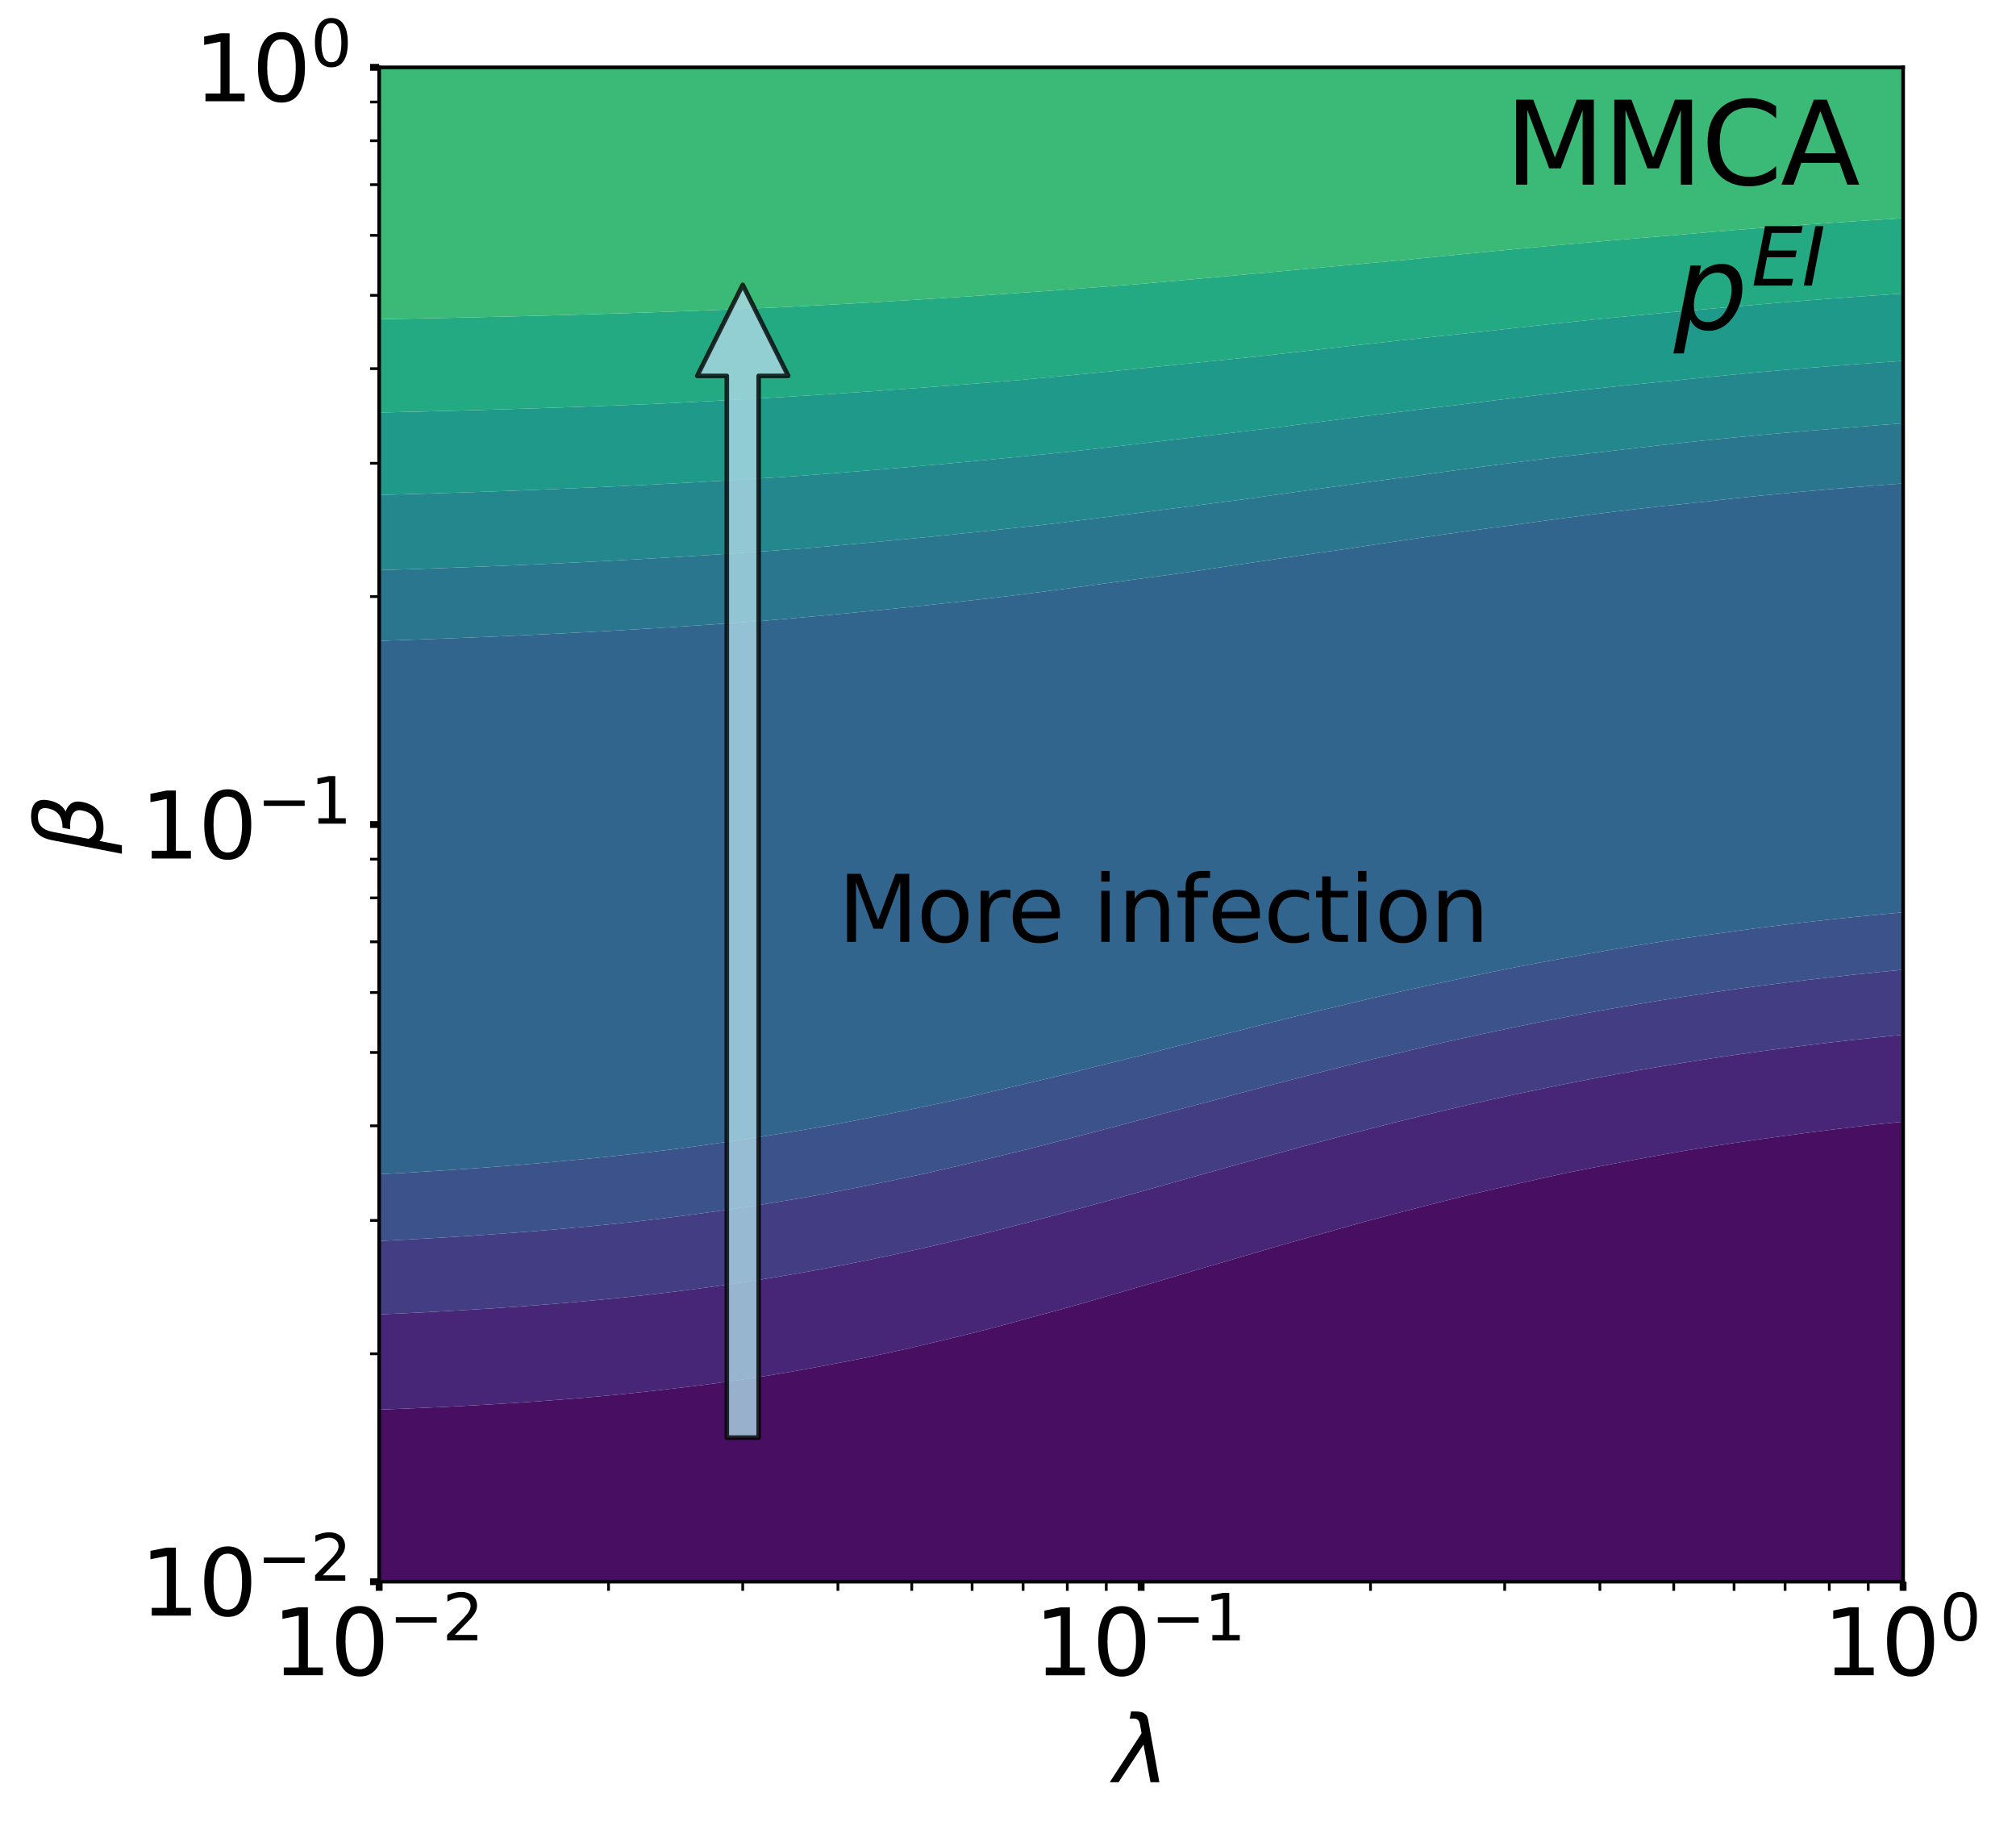 <?xml version="1.0" encoding="utf-8" standalone="no"?>
<!DOCTYPE svg PUBLIC "-//W3C//DTD SVG 1.1//EN"
  "http://www.w3.org/Graphics/SVG/1.1/DTD/svg11.dtd">
<svg xmlns:xlink="http://www.w3.org/1999/xlink" width="442.9pt" height="402.851pt" viewBox="0 0 442.9 402.851" xmlns="http://www.w3.org/2000/svg" version="1.1">
 <defs>
  <style type="text/css">*{stroke-linejoin: round; stroke-linecap: butt}</style>
 </defs>
 <g id="figure_1">
  <g id="patch_1">
   <path d="M 0 402.851 
L 442.9 402.851 
L 442.9 0 
L 0 0 
z
" style="fill: #ffffff"/>
  </g>
  <g id="axes_1">
   <g id="patch_2">
    <path d="M 83.3 347.438 
L 418.1 347.438 
L 418.1 14.798 
L 83.3 14.798 
z
" style="fill: #ffffff"/>
   </g>
   <g id="QuadContourSet_1">
    <path d="M 88.614 347.438 
L 93.929 347.438 
L 99.243 347.438 
L 104.557 347.438 
L 109.871 347.438 
L 115.186 347.438 
L 120.5 347.438 
L 125.814 347.438 
L 131.129 347.438 
L 136.443 347.438 
L 141.757 347.438 
L 147.071 347.438 
L 152.386 347.438 
L 157.7 347.438 
L 163.014 347.438 
L 168.329 347.438 
L 173.643 347.438 
L 178.957 347.438 
L 184.271 347.438 
L 189.586 347.438 
L 194.9 347.438 
L 200.214 347.438 
L 205.529 347.438 
L 210.843 347.438 
L 216.157 347.438 
L 221.471 347.438 
L 226.786 347.438 
L 232.1 347.438 
L 237.414 347.438 
L 242.729 347.438 
L 248.043 347.438 
L 253.357 347.438 
L 258.671 347.438 
L 263.986 347.438 
L 269.3 347.438 
L 274.614 347.438 
L 279.929 347.438 
L 285.243 347.438 
L 290.557 347.438 
L 295.871 347.438 
L 301.186 347.438 
L 306.5 347.438 
L 311.814 347.438 
L 317.129 347.438 
L 322.443 347.438 
L 327.757 347.438 
L 333.071 347.438 
L 338.386 347.438 
L 343.7 347.438 
L 349.014 347.438 
L 354.329 347.438 
L 359.643 347.438 
L 364.957 347.438 
L 370.271 347.438 
L 375.586 347.438 
L 380.9 347.438 
L 386.214 347.438 
L 391.529 347.438 
L 396.843 347.438 
L 402.157 347.438 
L 407.471 347.438 
L 412.786 347.438 
L 418.1 347.438 
L 418.1 342.158 
L 418.1 336.878 
L 418.1 331.598 
L 418.1 326.318 
L 418.1 321.038 
L 418.1 315.758 
L 418.1 310.478 
L 418.1 305.198 
L 418.1 299.918 
L 418.1 294.638 
L 418.1 289.358 
L 418.1 284.078 
L 418.1 278.798 
L 418.1 273.518 
L 418.1 268.238 
L 418.1 262.958 
L 418.1 257.678 
L 418.1 252.398 
L 418.1 247.118 
L 418.1 246.392 
L 412.786 246.929 
L 411.064 247.118 
L 407.471 247.53 
L 402.157 248.18 
L 396.843 248.859 
L 391.529 249.568 
L 386.214 250.308 
L 380.9 251.079 
L 375.586 251.882 
L 372.364 252.398 
L 370.271 252.745 
L 364.957 253.685 
L 359.643 254.654 
L 354.329 255.651 
L 349.014 256.676 
L 343.971 257.678 
L 343.7 257.734 
L 338.386 258.906 
L 333.071 260.099 
L 327.757 261.311 
L 322.443 262.544 
L 320.755 262.958 
L 317.129 263.866 
L 311.814 265.232 
L 306.5 266.606 
L 301.186 267.987 
L 300.274 268.238 
L 295.871 269.467 
L 290.557 270.959 
L 285.243 272.445 
L 281.454 273.518 
L 279.929 273.956 
L 274.614 275.532 
L 269.3 277.085 
L 263.986 278.614 
L 263.369 278.798 
L 258.671 280.215 
L 253.357 281.788 
L 248.043 283.321 
L 245.431 284.078 
L 242.729 284.867 
L 237.414 286.411 
L 232.1 287.898 
L 226.786 289.329 
L 226.678 289.358 
L 221.471 290.794 
L 216.157 292.19 
L 210.843 293.515 
L 206.126 294.638 
L 205.529 294.782 
L 200.214 296.05 
L 194.9 297.238 
L 189.586 298.351 
L 184.271 299.391 
L 181.453 299.918 
L 178.957 300.39 
L 173.643 301.349 
L 168.329 302.233 
L 163.014 303.047 
L 157.7 303.795 
L 152.386 304.482 
L 147.071 305.11 
L 146.284 305.198 
L 141.757 305.717 
L 136.443 306.274 
L 131.129 306.78 
L 125.814 307.239 
L 120.5 307.655 
L 115.186 308.032 
L 109.871 308.373 
L 104.557 308.682 
L 99.243 308.962 
L 93.929 309.215 
L 88.614 309.445 
L 83.3 309.653 
L 83.3 310.478 
L 83.3 315.758 
L 83.3 321.038 
L 83.3 326.318 
L 83.3 331.598 
L 83.3 336.878 
L 83.3 342.158 
L 83.3 347.438 
z
" clip-path="url(#p7e2c615cbe)" style="fill: #470e61"/>
    <path d="M 88.614 309.445 
L 93.929 309.215 
L 99.243 308.962 
L 104.557 308.682 
L 109.871 308.373 
L 115.186 308.032 
L 120.5 307.655 
L 125.814 307.239 
L 131.129 306.78 
L 136.443 306.274 
L 141.757 305.717 
L 146.284 305.198 
L 147.071 305.11 
L 152.386 304.482 
L 157.7 303.795 
L 163.014 303.047 
L 168.329 302.233 
L 173.643 301.349 
L 178.957 300.39 
L 181.453 299.918 
L 184.271 299.391 
L 189.586 298.351 
L 194.9 297.238 
L 200.214 296.05 
L 205.529 294.782 
L 206.126 294.638 
L 210.843 293.515 
L 216.157 292.19 
L 221.471 290.794 
L 226.678 289.358 
L 226.786 289.329 
L 232.1 287.898 
L 237.414 286.411 
L 242.729 284.867 
L 245.431 284.078 
L 248.043 283.321 
L 253.357 281.788 
L 258.671 280.215 
L 263.369 278.798 
L 263.986 278.614 
L 269.3 277.085 
L 274.614 275.532 
L 279.929 273.956 
L 281.454 273.518 
L 285.243 272.445 
L 290.557 270.959 
L 295.871 269.467 
L 300.274 268.238 
L 301.186 267.987 
L 306.5 266.606 
L 311.814 265.232 
L 317.129 263.866 
L 320.755 262.958 
L 322.443 262.544 
L 327.757 261.311 
L 333.071 260.099 
L 338.386 258.906 
L 343.7 257.734 
L 343.971 257.678 
L 349.014 256.676 
L 354.329 255.651 
L 359.643 254.654 
L 364.957 253.685 
L 370.271 252.745 
L 372.364 252.398 
L 375.586 251.882 
L 380.9 251.079 
L 386.214 250.308 
L 391.529 249.568 
L 396.843 248.859 
L 402.157 248.18 
L 407.471 247.53 
L 411.064 247.118 
L 412.786 246.929 
L 418.1 246.392 
L 418.1 241.838 
L 418.1 236.558 
L 418.1 231.278 
L 418.1 227.287 
L 412.786 227.823 
L 407.471 228.39 
L 402.157 228.991 
L 396.843 229.627 
L 391.529 230.298 
L 386.214 231.007 
L 384.331 231.278 
L 380.9 231.76 
L 375.586 232.553 
L 370.271 233.384 
L 364.957 234.253 
L 359.643 235.163 
L 354.329 236.113 
L 352 236.558 
L 349.014 237.112 
L 343.7 238.153 
L 338.386 239.233 
L 333.071 240.352 
L 327.757 241.511 
L 326.349 241.838 
L 322.443 242.717 
L 317.129 243.96 
L 311.814 245.236 
L 306.5 246.546 
L 304.294 247.118 
L 301.186 247.896 
L 295.871 249.275 
L 290.557 250.678 
L 285.243 252.106 
L 284.207 252.398 
L 279.929 253.561 
L 274.614 255.029 
L 269.3 256.508 
L 265.165 257.678 
L 263.986 257.999 
L 258.671 259.495 
L 253.357 260.987 
L 248.043 262.473 
L 246.347 262.958 
L 242.729 263.951 
L 237.414 265.41 
L 232.1 266.846 
L 226.861 268.238 
L 226.786 268.258 
L 221.471 269.637 
L 216.157 270.978 
L 210.843 272.279 
L 205.62 273.518 
L 205.529 273.539 
L 200.214 274.749 
L 194.9 275.906 
L 189.586 277.011 
L 184.271 278.064 
L 180.407 278.798 
L 178.957 279.062 
L 173.643 280 
L 168.329 280.882 
L 163.014 281.707 
L 157.7 282.479 
L 152.386 283.199 
L 147.071 283.868 
L 145.32 284.078 
L 141.757 284.487 
L 136.443 285.056 
L 131.129 285.581 
L 125.814 286.063 
L 120.5 286.507 
L 115.186 286.913 
L 109.871 287.286 
L 104.557 287.627 
L 99.243 287.94 
L 93.929 288.226 
L 88.614 288.488 
L 83.3 288.727 
L 83.3 289.358 
L 83.3 294.638 
L 83.3 299.918 
L 83.3 305.198 
L 83.3 309.653 
z
" clip-path="url(#p7e2c615cbe)" style="fill: #482677"/>
    <path d="M 88.614 288.488 
L 93.929 288.226 
L 99.243 287.94 
L 104.557 287.627 
L 109.871 287.286 
L 115.186 286.913 
L 120.5 286.507 
L 125.814 286.063 
L 131.129 285.581 
L 136.443 285.056 
L 141.757 284.487 
L 145.32 284.078 
L 147.071 283.868 
L 152.386 283.199 
L 157.7 282.479 
L 163.014 281.707 
L 168.329 280.882 
L 173.643 280 
L 178.957 279.062 
L 180.407 278.798 
L 184.271 278.064 
L 189.586 277.011 
L 194.9 275.906 
L 200.214 274.749 
L 205.529 273.539 
L 205.62 273.518 
L 210.843 272.279 
L 216.157 270.978 
L 221.471 269.637 
L 226.786 268.258 
L 226.861 268.238 
L 232.1 266.846 
L 237.414 265.41 
L 242.729 263.951 
L 246.347 262.958 
L 248.043 262.473 
L 253.357 260.987 
L 258.671 259.495 
L 263.986 257.999 
L 265.165 257.678 
L 269.3 256.508 
L 274.614 255.029 
L 279.929 253.561 
L 284.207 252.398 
L 285.243 252.106 
L 290.557 250.678 
L 295.871 249.275 
L 301.186 247.896 
L 304.294 247.118 
L 306.5 246.546 
L 311.814 245.236 
L 317.129 243.96 
L 322.443 242.717 
L 326.349 241.838 
L 327.757 241.511 
L 333.071 240.352 
L 338.386 239.233 
L 343.7 238.153 
L 349.014 237.112 
L 352 236.558 
L 354.329 236.113 
L 359.643 235.163 
L 364.957 234.253 
L 370.271 233.384 
L 375.586 232.553 
L 380.9 231.76 
L 384.331 231.278 
L 386.214 231.007 
L 391.529 230.298 
L 396.843 229.627 
L 402.157 228.991 
L 407.471 228.39 
L 412.786 227.823 
L 418.1 227.287 
L 418.1 225.998 
L 418.1 220.718 
L 418.1 215.438 
L 418.1 213.011 
L 412.786 213.528 
L 407.471 214.078 
L 402.157 214.663 
L 396.843 215.284 
L 395.635 215.438 
L 391.529 215.93 
L 386.214 216.609 
L 380.9 217.326 
L 375.586 218.083 
L 370.271 218.881 
L 364.957 219.722 
L 359.643 220.608 
L 359.03 220.718 
L 354.329 221.516 
L 349.014 222.463 
L 343.7 223.454 
L 338.386 224.49 
L 333.071 225.573 
L 331.111 225.998 
L 327.757 226.682 
L 322.443 227.821 
L 317.129 229.003 
L 311.814 230.229 
L 307.45 231.278 
L 306.5 231.493 
L 301.186 232.763 
L 295.871 234.071 
L 290.557 235.415 
L 286.181 236.558 
L 285.243 236.788 
L 279.929 238.155 
L 274.614 239.548 
L 269.3 240.967 
L 266.131 241.838 
L 263.986 242.391 
L 258.671 243.8 
L 253.357 245.221 
L 248.043 246.651 
L 246.351 247.118 
L 242.729 248.053 
L 237.414 249.435 
L 232.1 250.811 
L 226.786 252.178 
L 225.942 252.398 
L 221.471 253.488 
L 216.157 254.769 
L 210.843 256.024 
L 205.529 257.253 
L 203.682 257.678 
L 200.214 258.421 
L 194.9 259.536 
L 189.586 260.612 
L 184.271 261.648 
L 178.957 262.643 
L 177.233 262.958 
L 173.643 263.568 
L 168.329 264.435 
L 163.014 265.257 
L 157.7 266.033 
L 152.386 266.765 
L 147.071 267.453 
L 141.757 268.098 
L 140.552 268.238 
L 136.443 268.682 
L 131.129 269.22 
L 125.814 269.72 
L 120.5 270.185 
L 115.186 270.615 
L 109.871 271.014 
L 104.557 271.382 
L 99.243 271.722 
L 93.929 272.036 
L 88.614 272.326 
L 83.3 272.594 
L 83.3 273.518 
L 83.3 278.798 
L 83.3 284.078 
L 83.3 288.727 
z
" clip-path="url(#p7e2c615cbe)" style="fill: #433d84"/>
    <path d="M 88.614 272.326 
L 93.929 272.036 
L 99.243 271.722 
L 104.557 271.382 
L 109.871 271.014 
L 115.186 270.615 
L 120.5 270.185 
L 125.814 269.72 
L 131.129 269.22 
L 136.443 268.682 
L 140.552 268.238 
L 141.757 268.098 
L 147.071 267.453 
L 152.386 266.765 
L 157.7 266.033 
L 163.014 265.257 
L 168.329 264.435 
L 173.643 263.568 
L 177.233 262.958 
L 178.957 262.643 
L 184.271 261.648 
L 189.586 260.612 
L 194.9 259.536 
L 200.214 258.421 
L 203.682 257.678 
L 205.529 257.253 
L 210.843 256.024 
L 216.157 254.769 
L 221.471 253.488 
L 225.942 252.398 
L 226.786 252.178 
L 232.1 250.811 
L 237.414 249.435 
L 242.729 248.053 
L 246.351 247.118 
L 248.043 246.651 
L 253.357 245.221 
L 258.671 243.8 
L 263.986 242.391 
L 266.131 241.838 
L 269.3 240.967 
L 274.614 239.548 
L 279.929 238.155 
L 285.243 236.788 
L 286.181 236.558 
L 290.557 235.415 
L 295.871 234.071 
L 301.186 232.763 
L 306.5 231.493 
L 307.45 231.278 
L 311.814 230.229 
L 317.129 229.003 
L 322.443 227.821 
L 327.757 226.682 
L 331.111 225.998 
L 333.071 225.573 
L 338.386 224.49 
L 343.7 223.454 
L 349.014 222.463 
L 354.329 221.516 
L 359.03 220.718 
L 359.643 220.608 
L 364.957 219.722 
L 370.271 218.881 
L 375.586 218.083 
L 380.9 217.326 
L 386.214 216.609 
L 391.529 215.93 
L 395.635 215.438 
L 396.843 215.284 
L 402.157 214.663 
L 407.471 214.078 
L 412.786 213.528 
L 418.1 213.011 
L 418.1 210.158 
L 418.1 204.878 
L 418.1 200.402 
L 412.786 200.892 
L 407.471 201.415 
L 402.157 201.972 
L 396.843 202.564 
L 391.529 203.193 
L 386.214 203.862 
L 380.9 204.572 
L 378.773 204.878 
L 375.586 205.3 
L 370.271 206.052 
L 364.957 206.846 
L 359.643 207.683 
L 354.329 208.566 
L 349.014 209.495 
L 345.447 210.158 
L 343.7 210.457 
L 338.386 211.427 
L 333.071 212.442 
L 327.757 213.505 
L 322.443 214.615 
L 318.704 215.438 
L 317.129 215.757 
L 311.814 216.898 
L 306.5 218.082 
L 301.186 219.31 
L 295.871 220.584 
L 295.342 220.718 
L 290.557 221.834 
L 285.243 223.113 
L 279.929 224.428 
L 274.614 225.78 
L 273.792 225.998 
L 269.3 227.097 
L 263.986 228.426 
L 258.671 229.779 
L 253.357 231.155 
L 252.896 231.278 
L 248.043 232.473 
L 242.729 233.793 
L 237.414 235.121 
L 232.1 236.453 
L 231.69 236.558 
L 226.786 237.711 
L 221.471 238.955 
L 216.157 240.189 
L 210.843 241.409 
L 208.979 241.838 
L 205.529 242.565 
L 200.214 243.671 
L 194.9 244.751 
L 189.586 245.804 
L 184.271 246.826 
L 182.732 247.118 
L 178.957 247.771 
L 173.643 248.663 
L 168.329 249.519 
L 163.014 250.338 
L 157.7 251.12 
L 152.386 251.863 
L 148.39 252.398 
L 147.071 252.558 
L 141.757 253.183 
L 136.443 253.771 
L 131.129 254.325 
L 125.814 254.844 
L 120.5 255.331 
L 115.186 255.787 
L 109.871 256.212 
L 104.557 256.609 
L 99.243 256.979 
L 93.929 257.323 
L 88.614 257.644 
L 88.015 257.678 
L 83.3 257.924 
L 83.3 262.958 
L 83.3 268.238 
L 83.3 272.594 
z
" clip-path="url(#p7e2c615cbe)" style="fill: #3b528b"/>
    <path d="M 88.015 257.678 
L 88.614 257.644 
L 93.929 257.323 
L 99.243 256.979 
L 104.557 256.609 
L 109.871 256.212 
L 115.186 255.787 
L 120.5 255.331 
L 125.814 254.844 
L 131.129 254.325 
L 136.443 253.771 
L 141.757 253.183 
L 147.071 252.558 
L 148.39 252.398 
L 152.386 251.863 
L 157.7 251.12 
L 163.014 250.338 
L 168.329 249.519 
L 173.643 248.663 
L 178.957 247.771 
L 182.732 247.118 
L 184.271 246.826 
L 189.586 245.804 
L 194.9 244.751 
L 200.214 243.671 
L 205.529 242.565 
L 208.979 241.838 
L 210.843 241.409 
L 216.157 240.189 
L 221.471 238.955 
L 226.786 237.711 
L 231.69 236.558 
L 232.1 236.453 
L 237.414 235.121 
L 242.729 233.793 
L 248.043 232.473 
L 252.896 231.278 
L 253.357 231.155 
L 258.671 229.779 
L 263.986 228.426 
L 269.3 227.097 
L 273.792 225.998 
L 274.614 225.78 
L 279.929 224.428 
L 285.243 223.113 
L 290.557 221.834 
L 295.342 220.718 
L 295.871 220.584 
L 301.186 219.31 
L 306.5 218.082 
L 311.814 216.898 
L 317.129 215.757 
L 318.704 215.438 
L 322.443 214.615 
L 327.757 213.505 
L 333.071 212.442 
L 338.386 211.427 
L 343.7 210.457 
L 345.447 210.158 
L 349.014 209.495 
L 354.329 208.566 
L 359.643 207.683 
L 364.957 206.846 
L 370.271 206.052 
L 375.586 205.3 
L 378.773 204.878 
L 380.9 204.572 
L 386.214 203.862 
L 391.529 203.193 
L 396.843 202.564 
L 402.157 201.972 
L 407.471 201.415 
L 412.786 200.892 
L 418.1 200.402 
L 418.1 199.598 
L 418.1 194.318 
L 418.1 189.038 
L 418.1 183.758 
L 418.1 178.478 
L 418.1 173.198 
L 418.1 167.918 
L 418.1 162.638 
L 418.1 157.358 
L 418.1 152.078 
L 418.1 146.798 
L 418.1 141.518 
L 418.1 136.238 
L 418.1 130.958 
L 418.1 125.678 
L 418.1 120.398 
L 418.1 115.118 
L 418.1 109.838 
L 418.1 106.19 
L 412.786 106.586 
L 407.471 107.006 
L 402.157 107.451 
L 396.843 107.92 
L 391.529 108.417 
L 386.214 108.938 
L 380.9 109.487 
L 377.7 109.838 
L 375.586 110.097 
L 370.271 110.669 
L 364.957 111.195 
L 359.643 111.806 
L 354.329 112.443 
L 349.014 113.106 
L 343.7 113.793 
L 338.386 114.506 
L 333.987 115.118 
L 333.071 115.27 
L 327.757 115.94 
L 322.443 116.667 
L 317.129 117.412 
L 311.814 118.176 
L 306.5 118.956 
L 301.186 119.754 
L 296.989 120.398 
L 295.871 120.573 
L 290.557 121.318 
L 285.243 122.091 
L 279.929 122.871 
L 274.614 123.657 
L 269.3 124.446 
L 263.986 125.238 
L 261.061 125.678 
L 258.671 126.016 
L 253.357 126.734 
L 248.043 127.459 
L 242.729 128.177 
L 237.414 128.887 
L 232.1 129.588 
L 226.786 130.277 
L 221.471 130.953 
L 221.429 130.958 
L 216.157 131.566 
L 210.843 132.163 
L 205.529 132.744 
L 200.214 133.308 
L 194.9 133.854 
L 189.586 134.383 
L 184.271 134.893 
L 178.957 135.384 
L 173.643 135.856 
L 169.172 136.238 
L 168.329 136.341 
L 163.014 136.704 
L 157.7 137.086 
L 152.386 137.451 
L 147.071 137.798 
L 141.757 138.128 
L 136.443 138.442 
L 131.129 138.739 
L 125.814 139.02 
L 120.5 139.286 
L 115.186 139.537 
L 109.871 139.774 
L 104.557 139.998 
L 99.243 140.208 
L 93.929 140.406 
L 88.614 140.593 
L 83.3 140.768 
L 83.3 141.518 
L 83.3 146.798 
L 83.3 152.078 
L 83.3 157.358 
L 83.3 162.638 
L 83.3 167.918 
L 83.3 173.198 
L 83.3 178.478 
L 83.3 183.758 
L 83.3 189.038 
L 83.3 194.318 
L 83.3 199.598 
L 83.3 204.878 
L 83.3 210.158 
L 83.3 215.438 
L 83.3 220.718 
L 83.3 225.998 
L 83.3 231.278 
L 83.3 236.558 
L 83.3 241.838 
L 83.3 247.118 
L 83.3 252.398 
L 83.3 257.678 
L 83.3 257.924 
z
" clip-path="url(#p7e2c615cbe)" style="fill: #32658e"/>
    <path d="M 88.614 140.593 
L 93.929 140.406 
L 99.243 140.208 
L 104.557 139.998 
L 109.871 139.774 
L 115.186 139.537 
L 120.5 139.286 
L 125.814 139.02 
L 131.129 138.739 
L 136.443 138.442 
L 141.757 138.128 
L 147.071 137.798 
L 152.386 137.451 
L 157.7 137.086 
L 163.014 136.704 
L 168.329 136.341 
L 169.172 136.238 
L 173.643 135.856 
L 178.957 135.384 
L 184.271 134.893 
L 189.586 134.383 
L 194.9 133.854 
L 200.214 133.308 
L 205.529 132.744 
L 210.843 132.163 
L 216.157 131.566 
L 221.429 130.958 
L 221.471 130.953 
L 226.786 130.277 
L 232.1 129.588 
L 237.414 128.887 
L 242.729 128.177 
L 248.043 127.459 
L 253.357 126.734 
L 258.671 126.016 
L 261.061 125.678 
L 263.986 125.238 
L 269.3 124.446 
L 274.614 123.657 
L 279.929 122.871 
L 285.243 122.091 
L 290.557 121.318 
L 295.871 120.573 
L 296.989 120.398 
L 301.186 119.754 
L 306.5 118.956 
L 311.814 118.176 
L 317.129 117.412 
L 322.443 116.667 
L 327.757 115.94 
L 333.071 115.27 
L 333.987 115.118 
L 338.386 114.506 
L 343.7 113.793 
L 349.014 113.106 
L 354.329 112.443 
L 359.643 111.806 
L 364.957 111.195 
L 370.271 110.669 
L 375.586 110.097 
L 377.7 109.838 
L 380.9 109.487 
L 386.214 108.938 
L 391.529 108.417 
L 396.843 107.92 
L 402.157 107.451 
L 407.471 107.006 
L 412.786 106.586 
L 418.1 106.19 
L 418.1 104.558 
L 418.1 99.278 
L 418.1 93.998 
L 418.1 92.99 
L 412.786 93.39 
L 407.471 93.815 
L 405.344 93.998 
L 402.157 94.242 
L 396.843 94.676 
L 391.529 95.133 
L 386.214 95.614 
L 380.9 96.118 
L 375.586 96.647 
L 370.271 97.201 
L 364.957 97.78 
L 359.643 98.383 
L 354.329 99.012 
L 352.201 99.278 
L 349.014 99.633 
L 343.7 100.253 
L 338.386 100.895 
L 333.071 101.558 
L 327.757 102.241 
L 322.443 102.943 
L 317.129 103.665 
L 311.814 104.404 
L 310.754 104.558 
L 306.5 105.109 
L 301.186 105.813 
L 295.871 106.529 
L 290.557 107.256 
L 285.243 107.991 
L 279.929 108.733 
L 274.614 109.481 
L 272.121 109.838 
L 269.3 110.199 
L 263.986 110.887 
L 258.671 111.574 
L 253.357 112.259 
L 248.043 112.939 
L 242.729 113.614 
L 237.414 114.281 
L 232.1 114.94 
L 230.665 115.118 
L 226.786 115.548 
L 221.471 116.129 
L 216.157 116.697 
L 210.843 117.252 
L 205.529 117.793 
L 200.214 118.318 
L 194.9 118.828 
L 189.586 119.322 
L 184.271 119.799 
L 178.957 120.259 
L 177.315 120.398 
L 173.643 120.675 
L 168.329 121.063 
L 163.014 121.434 
L 157.7 121.789 
L 152.386 122.128 
L 147.071 122.451 
L 141.757 122.759 
L 136.443 123.051 
L 131.129 123.329 
L 125.814 123.592 
L 120.5 123.842 
L 115.186 124.077 
L 109.871 124.3 
L 104.557 124.511 
L 99.243 124.709 
L 93.929 124.896 
L 88.614 125.072 
L 83.3 125.237 
L 83.3 125.678 
L 83.3 130.958 
L 83.3 136.238 
L 83.3 140.768 
z
" clip-path="url(#p7e2c615cbe)" style="fill: #2a768e"/>
    <path d="M 88.614 125.072 
L 93.929 124.896 
L 99.243 124.709 
L 104.557 124.511 
L 109.871 124.3 
L 115.186 124.077 
L 120.5 123.842 
L 125.814 123.592 
L 131.129 123.329 
L 136.443 123.051 
L 141.757 122.759 
L 147.071 122.451 
L 152.386 122.128 
L 157.7 121.789 
L 163.014 121.434 
L 168.329 121.063 
L 173.643 120.675 
L 177.315 120.398 
L 178.957 120.259 
L 184.271 119.799 
L 189.586 119.322 
L 194.9 118.828 
L 200.214 118.318 
L 205.529 117.793 
L 210.843 117.252 
L 216.157 116.697 
L 221.471 116.129 
L 226.786 115.548 
L 230.665 115.118 
L 232.1 114.94 
L 237.414 114.281 
L 242.729 113.614 
L 248.043 112.939 
L 253.357 112.259 
L 258.671 111.574 
L 263.986 110.887 
L 269.3 110.199 
L 272.121 109.838 
L 274.614 109.481 
L 279.929 108.733 
L 285.243 107.991 
L 290.557 107.256 
L 295.871 106.529 
L 301.186 105.813 
L 306.5 105.109 
L 310.754 104.558 
L 311.814 104.404 
L 317.129 103.665 
L 322.443 102.943 
L 327.757 102.241 
L 333.071 101.558 
L 338.386 100.895 
L 343.7 100.253 
L 349.014 99.633 
L 352.201 99.278 
L 354.329 99.012 
L 359.643 98.383 
L 364.957 97.78 
L 370.271 97.201 
L 375.586 96.647 
L 380.9 96.118 
L 386.214 95.614 
L 391.529 95.133 
L 396.843 94.676 
L 402.157 94.242 
L 405.344 93.998 
L 407.471 93.815 
L 412.786 93.39 
L 418.1 92.99 
L 418.1 88.718 
L 418.1 83.438 
L 418.1 79.278 
L 412.786 79.642 
L 407.471 80.026 
L 402.157 80.432 
L 396.843 80.86 
L 391.529 81.311 
L 386.214 81.784 
L 380.9 82.28 
L 375.586 82.8 
L 370.271 83.343 
L 369.397 83.438 
L 364.957 83.865 
L 359.643 84.398 
L 354.329 84.952 
L 349.014 85.526 
L 343.7 86.12 
L 338.386 86.734 
L 333.071 87.368 
L 327.757 88.02 
L 322.443 88.69 
L 322.23 88.718 
L 317.129 89.314 
L 311.814 89.948 
L 306.5 90.594 
L 301.186 91.252 
L 295.871 91.92 
L 290.557 92.596 
L 285.243 93.28 
L 279.929 93.97 
L 279.717 93.998 
L 274.614 94.6 
L 269.3 95.228 
L 263.986 95.857 
L 258.671 96.484 
L 253.357 97.108 
L 248.043 97.728 
L 242.729 98.342 
L 237.414 98.949 
L 234.528 99.278 
L 232.1 99.522 
L 226.786 100.054 
L 221.471 100.576 
L 216.157 101.086 
L 210.843 101.584 
L 205.529 102.069 
L 200.214 102.54 
L 194.9 102.997 
L 189.586 103.44 
L 184.271 103.867 
L 178.957 104.28 
L 175.257 104.558 
L 173.643 104.665 
L 168.329 105.01 
L 163.014 105.34 
L 157.7 105.655 
L 152.386 105.957 
L 147.071 106.244 
L 141.757 106.518 
L 136.443 106.779 
L 131.129 107.026 
L 125.814 107.261 
L 120.5 107.483 
L 115.186 107.693 
L 109.871 107.892 
L 104.557 108.08 
L 99.243 108.257 
L 93.929 108.424 
L 88.614 108.581 
L 83.3 108.729 
L 83.3 109.838 
L 83.3 115.118 
L 83.3 120.398 
L 83.3 125.237 
z
" clip-path="url(#p7e2c615cbe)" style="fill: #24878e"/>
    <path d="M 88.614 108.581 
L 93.929 108.424 
L 99.243 108.257 
L 104.557 108.08 
L 109.871 107.892 
L 115.186 107.693 
L 120.5 107.483 
L 125.814 107.261 
L 131.129 107.026 
L 136.443 106.779 
L 141.757 106.518 
L 147.071 106.244 
L 152.386 105.957 
L 157.7 105.655 
L 163.014 105.34 
L 168.329 105.01 
L 173.643 104.665 
L 175.257 104.558 
L 178.957 104.28 
L 184.271 103.867 
L 189.586 103.44 
L 194.9 102.997 
L 200.214 102.54 
L 205.529 102.069 
L 210.843 101.584 
L 216.157 101.086 
L 221.471 100.576 
L 226.786 100.054 
L 232.1 99.522 
L 234.528 99.278 
L 237.414 98.949 
L 242.729 98.342 
L 248.043 97.728 
L 253.357 97.108 
L 258.671 96.484 
L 263.986 95.857 
L 269.3 95.228 
L 274.614 94.6 
L 279.717 93.998 
L 279.929 93.97 
L 285.243 93.28 
L 290.557 92.596 
L 295.871 91.92 
L 301.186 91.252 
L 306.5 90.594 
L 311.814 89.948 
L 317.129 89.314 
L 322.23 88.718 
L 322.443 88.69 
L 327.757 88.02 
L 333.071 87.368 
L 338.386 86.734 
L 343.7 86.12 
L 349.014 85.526 
L 354.329 84.952 
L 359.643 84.398 
L 364.957 83.865 
L 369.397 83.438 
L 370.271 83.343 
L 375.586 82.8 
L 380.9 82.28 
L 386.214 81.784 
L 391.529 81.311 
L 396.843 80.86 
L 402.157 80.432 
L 407.471 80.026 
L 412.786 79.642 
L 418.1 79.278 
L 418.1 78.158 
L 418.1 72.878 
L 418.1 67.598 
L 418.1 64.485 
L 412.786 64.836 
L 407.471 65.208 
L 402.157 65.599 
L 396.843 66.01 
L 391.529 66.442 
L 386.214 66.895 
L 380.9 67.369 
L 378.468 67.598 
L 375.586 67.835 
L 370.271 68.296 
L 364.957 68.775 
L 359.643 69.273 
L 354.329 69.788 
L 349.014 70.32 
L 343.7 70.87 
L 338.386 71.436 
L 333.071 72.019 
L 327.757 72.616 
L 325.512 72.878 
L 322.443 73.191 
L 317.129 73.75 
L 311.814 74.32 
L 306.5 74.899 
L 301.186 75.486 
L 295.871 76.08 
L 290.557 76.68 
L 285.243 77.284 
L 279.929 77.892 
L 277.637 78.158 
L 274.614 78.466 
L 269.3 79.012 
L 263.986 79.556 
L 258.671 80.097 
L 253.357 80.635 
L 248.043 81.167 
L 242.729 81.694 
L 237.414 82.212 
L 232.1 82.722 
L 226.786 83.223 
L 224.484 83.438 
L 221.471 83.685 
L 216.157 84.114 
L 210.843 84.533 
L 205.529 84.939 
L 200.214 85.334 
L 194.9 85.716 
L 189.586 86.085 
L 184.271 86.441 
L 178.957 86.784 
L 173.643 87.114 
L 168.329 87.43 
L 163.014 87.733 
L 157.7 88.023 
L 152.386 88.299 
L 147.071 88.563 
L 143.821 88.718 
L 141.757 88.804 
L 136.443 89.019 
L 131.129 89.222 
L 125.814 89.415 
L 120.5 89.598 
L 115.186 89.77 
L 109.871 89.933 
L 104.557 90.087 
L 99.243 90.233 
L 93.929 90.37 
L 88.614 90.498 
L 83.3 90.62 
L 83.3 93.998 
L 83.3 99.278 
L 83.3 104.558 
L 83.3 108.729 
z
" clip-path="url(#p7e2c615cbe)" style="fill: #1f998a"/>
    <path d="M 88.614 90.498 
L 93.929 90.37 
L 99.243 90.233 
L 104.557 90.087 
L 109.871 89.933 
L 115.186 89.77 
L 120.5 89.598 
L 125.814 89.415 
L 131.129 89.222 
L 136.443 89.019 
L 141.757 88.804 
L 143.821 88.718 
L 147.071 88.563 
L 152.386 88.299 
L 157.7 88.023 
L 163.014 87.733 
L 168.329 87.43 
L 173.643 87.114 
L 178.957 86.784 
L 184.271 86.441 
L 189.586 86.085 
L 194.9 85.716 
L 200.214 85.334 
L 205.529 84.939 
L 210.843 84.533 
L 216.157 84.114 
L 221.471 83.685 
L 224.484 83.438 
L 226.786 83.223 
L 232.1 82.722 
L 237.414 82.212 
L 242.729 81.694 
L 248.043 81.167 
L 253.357 80.635 
L 258.671 80.097 
L 263.986 79.556 
L 269.3 79.012 
L 274.614 78.466 
L 277.637 78.158 
L 279.929 77.892 
L 285.243 77.284 
L 290.557 76.68 
L 295.871 76.08 
L 301.186 75.486 
L 306.5 74.899 
L 311.814 74.32 
L 317.129 73.75 
L 322.443 73.191 
L 325.512 72.878 
L 327.757 72.616 
L 333.071 72.019 
L 338.386 71.436 
L 343.7 70.87 
L 349.014 70.32 
L 354.329 69.788 
L 359.643 69.273 
L 364.957 68.775 
L 370.271 68.296 
L 375.586 67.835 
L 378.468 67.598 
L 380.9 67.369 
L 386.214 66.895 
L 391.529 66.442 
L 396.843 66.01 
L 402.157 65.599 
L 407.471 65.208 
L 412.786 64.836 
L 418.1 64.485 
L 418.1 62.318 
L 418.1 57.038 
L 418.1 51.758 
L 418.1 47.941 
L 412.786 48.263 
L 407.471 48.601 
L 402.157 48.957 
L 396.843 49.33 
L 391.529 49.719 
L 386.214 50.126 
L 380.9 50.549 
L 375.586 50.99 
L 370.271 51.447 
L 366.81 51.758 
L 364.957 51.902 
L 359.643 52.336 
L 354.329 52.784 
L 349.014 53.245 
L 343.7 53.718 
L 338.386 54.202 
L 333.071 54.698 
L 327.757 55.204 
L 322.443 55.72 
L 317.129 56.244 
L 311.814 56.776 
L 309.248 57.038 
L 306.5 57.283 
L 301.186 57.765 
L 295.871 58.25 
L 290.557 58.738 
L 285.243 59.226 
L 279.929 59.715 
L 274.614 60.203 
L 269.3 60.688 
L 263.986 61.17 
L 258.671 61.647 
L 253.357 62.119 
L 251.112 62.318 
L 248.043 62.555 
L 242.729 62.963 
L 237.414 63.363 
L 232.1 63.756 
L 226.786 64.139 
L 221.471 64.512 
L 216.157 64.876 
L 210.843 65.229 
L 205.529 65.571 
L 200.214 65.902 
L 194.9 66.222 
L 189.586 66.53 
L 184.271 66.827 
L 178.957 67.111 
L 173.643 67.384 
L 169.31 67.598 
L 168.329 67.64 
L 163.014 67.864 
L 157.7 68.076 
L 152.386 68.279 
L 147.071 68.472 
L 141.757 68.655 
L 136.443 68.829 
L 131.129 68.994 
L 125.814 69.15 
L 120.5 69.298 
L 115.186 69.437 
L 109.871 69.569 
L 104.557 69.693 
L 99.243 69.81 
L 93.929 69.92 
L 88.614 70.024 
L 83.3 70.121 
L 83.3 72.878 
L 83.3 78.158 
L 83.3 83.438 
L 83.3 88.718 
L 83.3 90.62 
z
" clip-path="url(#p7e2c615cbe)" style="fill: #24aa83"/>
    <path d="M 88.614 70.024 
L 93.929 69.92 
L 99.243 69.81 
L 104.557 69.693 
L 109.871 69.569 
L 115.186 69.437 
L 120.5 69.298 
L 125.814 69.15 
L 131.129 68.994 
L 136.443 68.829 
L 141.757 68.655 
L 147.071 68.472 
L 152.386 68.279 
L 157.7 68.076 
L 163.014 67.864 
L 168.329 67.64 
L 169.31 67.598 
L 173.643 67.384 
L 178.957 67.111 
L 184.271 66.827 
L 189.586 66.53 
L 194.9 66.222 
L 200.214 65.902 
L 205.529 65.571 
L 210.843 65.229 
L 216.157 64.876 
L 221.471 64.512 
L 226.786 64.139 
L 232.1 63.756 
L 237.414 63.363 
L 242.729 62.963 
L 248.043 62.555 
L 251.112 62.318 
L 253.357 62.119 
L 258.671 61.647 
L 263.986 61.17 
L 269.3 60.688 
L 274.614 60.203 
L 279.929 59.715 
L 285.243 59.226 
L 290.557 58.738 
L 295.871 58.25 
L 301.186 57.765 
L 306.5 57.283 
L 309.248 57.038 
L 311.814 56.776 
L 317.129 56.244 
L 322.443 55.72 
L 327.757 55.204 
L 333.071 54.698 
L 338.386 54.202 
L 343.7 53.718 
L 349.014 53.245 
L 354.329 52.784 
L 359.643 52.336 
L 364.957 51.902 
L 366.81 51.758 
L 370.271 51.447 
L 375.586 50.99 
L 380.9 50.549 
L 386.214 50.126 
L 391.529 49.719 
L 396.843 49.33 
L 402.157 48.957 
L 407.471 48.601 
L 412.786 48.263 
L 418.1 47.941 
L 418.1 46.478 
L 418.1 41.198 
L 418.1 35.918 
L 418.1 30.638 
L 418.1 25.358 
L 418.1 20.078 
L 418.1 14.798 
L 412.786 14.798 
L 407.471 14.798 
L 402.157 14.798 
L 396.843 14.798 
L 391.529 14.798 
L 386.214 14.798 
L 380.9 14.798 
L 375.586 14.798 
L 370.271 14.798 
L 364.957 14.798 
L 359.643 14.798 
L 354.329 14.798 
L 349.014 14.798 
L 343.7 14.798 
L 338.386 14.798 
L 333.071 14.798 
L 327.757 14.798 
L 322.443 14.798 
L 317.129 14.798 
L 311.814 14.798 
L 306.5 14.798 
L 301.186 14.798 
L 295.871 14.798 
L 290.557 14.798 
L 285.243 14.798 
L 279.929 14.798 
L 274.614 14.798 
L 269.3 14.798 
L 263.986 14.798 
L 258.671 14.798 
L 253.357 14.798 
L 248.043 14.798 
L 242.729 14.798 
L 237.414 14.798 
L 232.1 14.798 
L 226.786 14.798 
L 221.471 14.798 
L 216.157 14.798 
L 210.843 14.798 
L 205.529 14.798 
L 200.214 14.798 
L 194.9 14.798 
L 189.586 14.798 
L 184.271 14.798 
L 178.957 14.798 
L 173.643 14.798 
L 168.329 14.798 
L 163.014 14.798 
L 157.7 14.798 
L 152.386 14.798 
L 147.071 14.798 
L 141.757 14.798 
L 136.443 14.798 
L 131.129 14.798 
L 125.814 14.798 
L 120.5 14.798 
L 115.186 14.798 
L 109.871 14.798 
L 104.557 14.798 
L 99.243 14.798 
L 93.929 14.798 
L 88.614 14.798 
L 83.3 14.798 
L 83.3 20.078 
L 83.3 25.358 
L 83.3 30.638 
L 83.3 35.918 
L 83.3 41.198 
L 83.3 46.478 
L 83.3 51.758 
L 83.3 57.038 
L 83.3 62.318 
L 83.3 67.598 
L 83.3 70.121 
z
" clip-path="url(#p7e2c615cbe)" style="fill: #3aba76"/>
    <path clip-path="url(#p7e2c615cbe)" style="fill: #5ec962"/>
    <path clip-path="url(#p7e2c615cbe)" style="fill: #89d548"/>
    <path clip-path="url(#p7e2c615cbe)" style="fill: #b8de29"/>
    <path clip-path="url(#p7e2c615cbe)" style="fill: #e7e419"/>
   </g>
   <g id="matplotlib.axis_1">
    <g id="xtick_1">
     <g id="line2d_1">
      <defs>
       <path id="m2c374206f7" d="M 0 0 
L 0 2 
" style="stroke: #000000; stroke-width: 1.5"/>
      </defs>
      <g>
       <use xlink:href="#m2c374206f7" x="83.3" y="347.438" style="stroke: #000000; stroke-width: 1.5"/>
      </g>
     </g>
     <g id="text_1">
      <!-- $\mathdefault{10^{-2}}$ -->
      <g transform="translate(59.8 368.135) scale(0.2 -0.2)">
       <defs>
        <path id="DejaVuSans-31" d="M 794 531 
L 1825 531 
L 1825 4091 
L 703 3866 
L 703 4441 
L 1819 4666 
L 2450 4666 
L 2450 531 
L 3481 531 
L 3481 0 
L 794 0 
L 794 531 
z
" transform="scale(0.016)"/>
        <path id="DejaVuSans-30" d="M 2034 4250 
Q 1547 4250 1301 3770 
Q 1056 3291 1056 2328 
Q 1056 1369 1301 889 
Q 1547 409 2034 409 
Q 2525 409 2770 889 
Q 3016 1369 3016 2328 
Q 3016 3291 2770 3770 
Q 2525 4250 2034 4250 
z
M 2034 4750 
Q 2819 4750 3233 4129 
Q 3647 3509 3647 2328 
Q 3647 1150 3233 529 
Q 2819 -91 2034 -91 
Q 1250 -91 836 529 
Q 422 1150 422 2328 
Q 422 3509 836 4129 
Q 1250 4750 2034 4750 
z
" transform="scale(0.016)"/>
        <path id="DejaVuSans-2212" d="M 678 2272 
L 4684 2272 
L 4684 1741 
L 678 1741 
L 678 2272 
z
" transform="scale(0.016)"/>
        <path id="DejaVuSans-32" d="M 1228 531 
L 3431 531 
L 3431 0 
L 469 0 
L 469 531 
Q 828 903 1448 1529 
Q 2069 2156 2228 2338 
Q 2531 2678 2651 2914 
Q 2772 3150 2772 3378 
Q 2772 3750 2511 3984 
Q 2250 4219 1831 4219 
Q 1534 4219 1204 4116 
Q 875 4013 500 3803 
L 500 4441 
Q 881 4594 1212 4672 
Q 1544 4750 1819 4750 
Q 2544 4750 2975 4387 
Q 3406 4025 3406 3419 
Q 3406 3131 3298 2873 
Q 3191 2616 2906 2266 
Q 2828 2175 2409 1742 
Q 1991 1309 1228 531 
z
" transform="scale(0.016)"/>
       </defs>
       <use xlink:href="#DejaVuSans-31" transform="translate(0 0.766)"/>
       <use xlink:href="#DejaVuSans-30" transform="translate(63.623 0.766)"/>
       <use xlink:href="#DejaVuSans-2212" transform="translate(128.203 39.047) scale(0.7)"/>
       <use xlink:href="#DejaVuSans-32" transform="translate(186.855 39.047) scale(0.7)"/>
      </g>
     </g>
    </g>
    <g id="xtick_2">
     <g id="line2d_2">
      <g>
       <use xlink:href="#m2c374206f7" x="250.7" y="347.438" style="stroke: #000000; stroke-width: 1.5"/>
      </g>
     </g>
     <g id="text_2">
      <!-- $\mathdefault{10^{-1}}$ -->
      <g transform="translate(227.2 368.135) scale(0.2 -0.2)">
       <use xlink:href="#DejaVuSans-31" transform="translate(0 0.684)"/>
       <use xlink:href="#DejaVuSans-30" transform="translate(63.623 0.684)"/>
       <use xlink:href="#DejaVuSans-2212" transform="translate(128.203 38.966) scale(0.7)"/>
       <use xlink:href="#DejaVuSans-31" transform="translate(186.855 38.966) scale(0.7)"/>
      </g>
     </g>
    </g>
    <g id="xtick_3">
     <g id="line2d_3">
      <g>
       <use xlink:href="#m2c374206f7" x="418.1" y="347.438" style="stroke: #000000; stroke-width: 1.5"/>
      </g>
     </g>
     <g id="text_3">
      <!-- $\mathdefault{10^{0}}$ -->
      <g transform="translate(400.5 368.135) scale(0.2 -0.2)">
       <use xlink:href="#DejaVuSans-31" transform="translate(0 0.766)"/>
       <use xlink:href="#DejaVuSans-30" transform="translate(63.623 0.766)"/>
       <use xlink:href="#DejaVuSans-30" transform="translate(128.203 39.047) scale(0.7)"/>
      </g>
     </g>
    </g>
    <g id="xtick_4">
     <g id="line2d_4">
      <defs>
       <path id="m6a375d7091" d="M 0 0 
L 0 2 
" style="stroke: #000000; stroke-width: 0.6"/>
      </defs>
      <g>
       <use xlink:href="#m6a375d7091" x="133.692" y="347.438" style="stroke: #000000; stroke-width: 0.6"/>
      </g>
     </g>
    </g>
    <g id="xtick_5">
     <g id="line2d_5">
      <g>
       <use xlink:href="#m6a375d7091" x="163.17" y="347.438" style="stroke: #000000; stroke-width: 0.6"/>
      </g>
     </g>
    </g>
    <g id="xtick_6">
     <g id="line2d_6">
      <g>
       <use xlink:href="#m6a375d7091" x="184.085" y="347.438" style="stroke: #000000; stroke-width: 0.6"/>
      </g>
     </g>
    </g>
    <g id="xtick_7">
     <g id="line2d_7">
      <g>
       <use xlink:href="#m6a375d7091" x="200.308" y="347.438" style="stroke: #000000; stroke-width: 0.6"/>
      </g>
     </g>
    </g>
    <g id="xtick_8">
     <g id="line2d_8">
      <g>
       <use xlink:href="#m6a375d7091" x="213.563" y="347.438" style="stroke: #000000; stroke-width: 0.6"/>
      </g>
     </g>
    </g>
    <g id="xtick_9">
     <g id="line2d_9">
      <g>
       <use xlink:href="#m6a375d7091" x="224.769" y="347.438" style="stroke: #000000; stroke-width: 0.6"/>
      </g>
     </g>
    </g>
    <g id="xtick_10">
     <g id="line2d_10">
      <g>
       <use xlink:href="#m6a375d7091" x="234.477" y="347.438" style="stroke: #000000; stroke-width: 0.6"/>
      </g>
     </g>
    </g>
    <g id="xtick_11">
     <g id="line2d_11">
      <g>
       <use xlink:href="#m6a375d7091" x="243.04" y="347.438" style="stroke: #000000; stroke-width: 0.6"/>
      </g>
     </g>
    </g>
    <g id="xtick_12">
     <g id="line2d_12">
      <g>
       <use xlink:href="#m6a375d7091" x="301.092" y="347.438" style="stroke: #000000; stroke-width: 0.6"/>
      </g>
     </g>
    </g>
    <g id="xtick_13">
     <g id="line2d_13">
      <g>
       <use xlink:href="#m6a375d7091" x="330.57" y="347.438" style="stroke: #000000; stroke-width: 0.6"/>
      </g>
     </g>
    </g>
    <g id="xtick_14">
     <g id="line2d_14">
      <g>
       <use xlink:href="#m6a375d7091" x="351.485" y="347.438" style="stroke: #000000; stroke-width: 0.6"/>
      </g>
     </g>
    </g>
    <g id="xtick_15">
     <g id="line2d_15">
      <g>
       <use xlink:href="#m6a375d7091" x="367.708" y="347.438" style="stroke: #000000; stroke-width: 0.6"/>
      </g>
     </g>
    </g>
    <g id="xtick_16">
     <g id="line2d_16">
      <g>
       <use xlink:href="#m6a375d7091" x="380.963" y="347.438" style="stroke: #000000; stroke-width: 0.6"/>
      </g>
     </g>
    </g>
    <g id="xtick_17">
     <g id="line2d_17">
      <g>
       <use xlink:href="#m6a375d7091" x="392.169" y="347.438" style="stroke: #000000; stroke-width: 0.6"/>
      </g>
     </g>
    </g>
    <g id="xtick_18">
     <g id="line2d_18">
      <g>
       <use xlink:href="#m6a375d7091" x="401.877" y="347.438" style="stroke: #000000; stroke-width: 0.6"/>
      </g>
     </g>
    </g>
    <g id="xtick_19">
     <g id="line2d_19">
      <g>
       <use xlink:href="#m6a375d7091" x="410.44" y="347.438" style="stroke: #000000; stroke-width: 0.6"/>
      </g>
     </g>
    </g>
    <g id="text_4">
     <!-- $\lambda$ -->
     <g transform="translate(244.7 391.492) scale(0.2 -0.2)">
      <defs>
       <path id="DejaVuSans-Oblique-3bb" d="M 2350 4316 
L 3125 0 
L 2516 0 
L 2038 2588 
L 328 0 
L -281 0 
L 1903 3356 
L 1794 3975 
Q 1725 4369 1391 4369 
L 1091 4369 
L 1184 4863 
L 1550 4856 
Q 2253 4847 2350 4316 
z
" transform="scale(0.016)"/>
      </defs>
      <use xlink:href="#DejaVuSans-Oblique-3bb" transform="translate(0 0.016)"/>
     </g>
    </g>
   </g>
   <g id="matplotlib.axis_2">
    <g id="ytick_1">
     <g id="line2d_20">
      <defs>
       <path id="m0535173993" d="M 0 0 
L -2 0 
" style="stroke: #000000; stroke-width: 1.5"/>
      </defs>
      <g>
       <use xlink:href="#m0535173993" x="83.3" y="347.438" style="stroke: #000000; stroke-width: 1.5"/>
      </g>
     </g>
     <g id="text_5">
      <!-- $\mathdefault{10^{-2}}$ -->
      <g transform="translate(30.8 355.037) scale(0.2 -0.2)">
       <use xlink:href="#DejaVuSans-31" transform="translate(0 0.766)"/>
       <use xlink:href="#DejaVuSans-30" transform="translate(63.623 0.766)"/>
       <use xlink:href="#DejaVuSans-2212" transform="translate(128.203 39.047) scale(0.7)"/>
       <use xlink:href="#DejaVuSans-32" transform="translate(186.855 39.047) scale(0.7)"/>
      </g>
     </g>
    </g>
    <g id="ytick_2">
     <g id="line2d_21">
      <g>
       <use xlink:href="#m0535173993" x="83.3" y="181.118" style="stroke: #000000; stroke-width: 1.5"/>
      </g>
     </g>
     <g id="text_6">
      <!-- $\mathdefault{10^{-1}}$ -->
      <g transform="translate(30.8 188.717) scale(0.2 -0.2)">
       <use xlink:href="#DejaVuSans-31" transform="translate(0 0.684)"/>
       <use xlink:href="#DejaVuSans-30" transform="translate(63.623 0.684)"/>
       <use xlink:href="#DejaVuSans-2212" transform="translate(128.203 38.966) scale(0.7)"/>
       <use xlink:href="#DejaVuSans-31" transform="translate(186.855 38.966) scale(0.7)"/>
      </g>
     </g>
    </g>
    <g id="ytick_3">
     <g id="line2d_22">
      <g>
       <use xlink:href="#m0535173993" x="83.3" y="14.798" style="stroke: #000000; stroke-width: 1.5"/>
      </g>
     </g>
     <g id="text_7">
      <!-- $\mathdefault{10^{0}}$ -->
      <g transform="translate(42.6 22.397) scale(0.2 -0.2)">
       <use xlink:href="#DejaVuSans-31" transform="translate(0 0.766)"/>
       <use xlink:href="#DejaVuSans-30" transform="translate(63.623 0.766)"/>
       <use xlink:href="#DejaVuSans-30" transform="translate(128.203 39.047) scale(0.7)"/>
      </g>
     </g>
    </g>
    <g id="ytick_4">
     <g id="line2d_23">
      <defs>
       <path id="m0c17c0527a" d="M 0 0 
L -2 0 
" style="stroke: #000000; stroke-width: 0.6"/>
      </defs>
      <g>
       <use xlink:href="#m0c17c0527a" x="83.3" y="297.371" style="stroke: #000000; stroke-width: 0.6"/>
      </g>
     </g>
    </g>
    <g id="ytick_5">
     <g id="line2d_24">
      <g>
       <use xlink:href="#m0c17c0527a" x="83.3" y="268.084" style="stroke: #000000; stroke-width: 0.6"/>
      </g>
     </g>
    </g>
    <g id="ytick_6">
     <g id="line2d_25">
      <g>
       <use xlink:href="#m0c17c0527a" x="83.3" y="247.304" style="stroke: #000000; stroke-width: 0.6"/>
      </g>
     </g>
    </g>
    <g id="ytick_7">
     <g id="line2d_26">
      <g>
       <use xlink:href="#m0c17c0527a" x="83.3" y="231.186" style="stroke: #000000; stroke-width: 0.6"/>
      </g>
     </g>
    </g>
    <g id="ytick_8">
     <g id="line2d_27">
      <g>
       <use xlink:href="#m0c17c0527a" x="83.3" y="218.016" style="stroke: #000000; stroke-width: 0.6"/>
      </g>
     </g>
    </g>
    <g id="ytick_9">
     <g id="line2d_28">
      <g>
       <use xlink:href="#m0c17c0527a" x="83.3" y="206.882" style="stroke: #000000; stroke-width: 0.6"/>
      </g>
     </g>
    </g>
    <g id="ytick_10">
     <g id="line2d_29">
      <g>
       <use xlink:href="#m0c17c0527a" x="83.3" y="197.237" style="stroke: #000000; stroke-width: 0.6"/>
      </g>
     </g>
    </g>
    <g id="ytick_11">
     <g id="line2d_30">
      <g>
       <use xlink:href="#m0c17c0527a" x="83.3" y="188.729" style="stroke: #000000; stroke-width: 0.6"/>
      </g>
     </g>
    </g>
    <g id="ytick_12">
     <g id="line2d_31">
      <g>
       <use xlink:href="#m0c17c0527a" x="83.3" y="131.051" style="stroke: #000000; stroke-width: 0.6"/>
      </g>
     </g>
    </g>
    <g id="ytick_13">
     <g id="line2d_32">
      <g>
       <use xlink:href="#m0c17c0527a" x="83.3" y="101.764" style="stroke: #000000; stroke-width: 0.6"/>
      </g>
     </g>
    </g>
    <g id="ytick_14">
     <g id="line2d_33">
      <g>
       <use xlink:href="#m0c17c0527a" x="83.3" y="80.984" style="stroke: #000000; stroke-width: 0.6"/>
      </g>
     </g>
    </g>
    <g id="ytick_15">
     <g id="line2d_34">
      <g>
       <use xlink:href="#m0c17c0527a" x="83.3" y="64.866" style="stroke: #000000; stroke-width: 0.6"/>
      </g>
     </g>
    </g>
    <g id="ytick_16">
     <g id="line2d_35">
      <g>
       <use xlink:href="#m0c17c0527a" x="83.3" y="51.696" style="stroke: #000000; stroke-width: 0.6"/>
      </g>
     </g>
    </g>
    <g id="ytick_17">
     <g id="line2d_36">
      <g>
       <use xlink:href="#m0c17c0527a" x="83.3" y="40.562" style="stroke: #000000; stroke-width: 0.6"/>
      </g>
     </g>
    </g>
    <g id="ytick_18">
     <g id="line2d_37">
      <g>
       <use xlink:href="#m0c17c0527a" x="83.3" y="30.917" style="stroke: #000000; stroke-width: 0.6"/>
      </g>
     </g>
    </g>
    <g id="ytick_19">
     <g id="line2d_38">
      <g>
       <use xlink:href="#m0c17c0527a" x="83.3" y="22.409" style="stroke: #000000; stroke-width: 0.6"/>
      </g>
     </g>
    </g>
    <g id="text_8">
     <!-- $\beta$ -->
     <g transform="translate(22.6 187.518) rotate(-90) scale(0.2 -0.2)">
      <defs>
       <path id="DejaVuSans-Oblique-3b2" d="M 872 216 
L 572 -1331 
L -6 -1331 
L 928 3478 
Q 1206 4903 2538 4903 
Q 3888 4903 3659 3700 
Q 3503 2844 2894 2531 
Q 3713 2250 3553 1416 
Q 3272 -69 1759 -66 
Q 1097 -63 872 216 
z
M 1019 966 
Q 1259 422 1875 425 
Q 2775 425 2966 1406 
Q 3138 2288 1675 2219 
L 1778 2750 
Q 2909 2731 3106 3750 
Q 3241 4438 2509 4434 
Q 1691 4434 1503 3459 
L 1019 966 
z
" transform="scale(0.016)"/>
      </defs>
      <use xlink:href="#DejaVuSans-Oblique-3b2" transform="translate(0 0.391)"/>
     </g>
    </g>
   </g>
   <g id="patch_3">
    <path d="M 83.3 347.438 
L 83.3 14.798 
" style="fill: none; stroke: #000000; stroke-width: 0.8; stroke-linejoin: miter; stroke-linecap: square"/>
   </g>
   <g id="patch_4">
    <path d="M 418.1 347.438 
L 418.1 14.798 
" style="fill: none; stroke: #000000; stroke-width: 0.8; stroke-linejoin: miter; stroke-linecap: square"/>
   </g>
   <g id="patch_5">
    <path d="M 83.3 347.438 
L 418.1 347.438 
" style="fill: none; stroke: #000000; stroke-width: 0.8; stroke-linejoin: miter; stroke-linecap: square"/>
   </g>
   <g id="patch_6">
    <path d="M 83.3 14.798 
L 418.1 14.798 
" style="fill: none; stroke: #000000; stroke-width: 0.8; stroke-linejoin: miter; stroke-linecap: square"/>
   </g>
   <g id="text_9">
    <!-- $p^{EI}$ -->
    <g transform="translate(367.708 72.476) scale(0.25 -0.25)">
     <defs>
      <path id="DejaVuSans-Oblique-70" d="M 3175 2156 
Q 3175 2616 2975 2859 
Q 2775 3103 2400 3103 
Q 2144 3103 1911 2972 
Q 1678 2841 1497 2591 
Q 1319 2344 1212 1994 
Q 1106 1644 1106 1300 
Q 1106 863 1306 627 
Q 1506 391 1875 391 
Q 2147 391 2380 519 
Q 2613 647 2778 891 
Q 2956 1147 3065 1494 
Q 3175 1841 3175 2156 
z
M 1394 2969 
Q 1625 3272 1939 3428 
Q 2253 3584 2638 3584 
Q 3175 3584 3472 3232 
Q 3769 2881 3769 2247 
Q 3769 1728 3584 1258 
Q 3400 788 3053 416 
Q 2822 169 2531 39 
Q 2241 -91 1919 -91 
Q 1547 -91 1294 64 
Q 1041 219 916 525 
L 556 -1331 
L -19 -1331 
L 922 3500 
L 1497 3500 
L 1394 2969 
z
" transform="scale(0.016)"/>
      <path id="DejaVuSans-Oblique-45" d="M 1081 4666 
L 4031 4666 
L 3928 4134 
L 1606 4134 
L 1338 2753 
L 3566 2753 
L 3463 2222 
L 1234 2222 
L 909 531 
L 3284 531 
L 3181 0 
L 172 0 
L 1081 4666 
z
" transform="scale(0.016)"/>
      <path id="DejaVuSans-Oblique-49" d="M 1081 4666 
L 1716 4666 
L 806 0 
L 172 0 
L 1081 4666 
z
" transform="scale(0.016)"/>
     </defs>
     <use xlink:href="#DejaVuSans-Oblique-70" transform="translate(0 0.684)"/>
     <use xlink:href="#DejaVuSans-Oblique-45" transform="translate(68.126 38.966) scale(0.7)"/>
     <use xlink:href="#DejaVuSans-Oblique-49" transform="translate(112.355 38.966) scale(0.7)"/>
    </g>
   </g>
   <g id="text_10">
    <!-- MMCA -->
    <g transform="translate(330.57 40.562) scale(0.25 -0.25)">
     <defs>
      <path id="DejaVuSans-4d" d="M 628 4666 
L 1569 4666 
L 2759 1491 
L 3956 4666 
L 4897 4666 
L 4897 0 
L 4281 0 
L 4281 4097 
L 3078 897 
L 2444 897 
L 1241 4097 
L 1241 0 
L 628 0 
L 628 4666 
z
" transform="scale(0.016)"/>
      <path id="DejaVuSans-43" d="M 4122 4306 
L 4122 3641 
Q 3803 3938 3442 4084 
Q 3081 4231 2675 4231 
Q 1875 4231 1450 3742 
Q 1025 3253 1025 2328 
Q 1025 1406 1450 917 
Q 1875 428 2675 428 
Q 3081 428 3442 575 
Q 3803 722 4122 1019 
L 4122 359 
Q 3791 134 3420 21 
Q 3050 -91 2638 -91 
Q 1578 -91 968 557 
Q 359 1206 359 2328 
Q 359 3453 968 4101 
Q 1578 4750 2638 4750 
Q 3056 4750 3426 4639 
Q 3797 4528 4122 4306 
z
" transform="scale(0.016)"/>
      <path id="DejaVuSans-41" d="M 2188 4044 
L 1331 1722 
L 3047 1722 
L 2188 4044 
z
M 1831 4666 
L 2547 4666 
L 4325 0 
L 3669 0 
L 3244 1197 
L 1141 1197 
L 716 0 
L 50 0 
L 1831 4666 
z
" transform="scale(0.016)"/>
     </defs>
     <use xlink:href="#DejaVuSans-4d"/>
     <use xlink:href="#DejaVuSans-4d" transform="translate(86.279 0)"/>
     <use xlink:href="#DejaVuSans-43" transform="translate(172.559 0)"/>
     <use xlink:href="#DejaVuSans-41" transform="translate(242.383 0)"/>
    </g>
   </g>
   <g id="patch_7">
    <path d="M 159.67 315.789 
Q 159.67 199.179 159.67 82.569 
L 153.17 82.569 
Q 158.17 72.567 163.17 62.566 
Q 168.17 72.567 173.17 82.569 
L 166.67 82.569 
Q 166.67 199.179 166.67 315.789 
L 159.67 315.789 
z
" style="fill: #add8e6; opacity: 0.8; stroke: #000000; stroke-linecap: round"/>
   </g>
   <g id="text_11">
    <!-- More infection -->
    <g transform="translate(184.085 206.882) scale(0.2 -0.2)">
     <defs>
      <path id="DejaVuSans-6f" d="M 1959 3097 
Q 1497 3097 1228 2736 
Q 959 2375 959 1747 
Q 959 1119 1226 758 
Q 1494 397 1959 397 
Q 2419 397 2687 759 
Q 2956 1122 2956 1747 
Q 2956 2369 2687 2733 
Q 2419 3097 1959 3097 
z
M 1959 3584 
Q 2709 3584 3137 3096 
Q 3566 2609 3566 1747 
Q 3566 888 3137 398 
Q 2709 -91 1959 -91 
Q 1206 -91 779 398 
Q 353 888 353 1747 
Q 353 2609 779 3096 
Q 1206 3584 1959 3584 
z
" transform="scale(0.016)"/>
      <path id="DejaVuSans-72" d="M 2631 2963 
Q 2534 3019 2420 3045 
Q 2306 3072 2169 3072 
Q 1681 3072 1420 2755 
Q 1159 2438 1159 1844 
L 1159 0 
L 581 0 
L 581 3500 
L 1159 3500 
L 1159 2956 
Q 1341 3275 1631 3429 
Q 1922 3584 2338 3584 
Q 2397 3584 2469 3576 
Q 2541 3569 2628 3553 
L 2631 2963 
z
" transform="scale(0.016)"/>
      <path id="DejaVuSans-65" d="M 3597 1894 
L 3597 1613 
L 953 1613 
Q 991 1019 1311 708 
Q 1631 397 2203 397 
Q 2534 397 2845 478 
Q 3156 559 3463 722 
L 3463 178 
Q 3153 47 2828 -22 
Q 2503 -91 2169 -91 
Q 1331 -91 842 396 
Q 353 884 353 1716 
Q 353 2575 817 3079 
Q 1281 3584 2069 3584 
Q 2775 3584 3186 3129 
Q 3597 2675 3597 1894 
z
M 3022 2063 
Q 3016 2534 2758 2815 
Q 2500 3097 2075 3097 
Q 1594 3097 1305 2825 
Q 1016 2553 972 2059 
L 3022 2063 
z
" transform="scale(0.016)"/>
      <path id="DejaVuSans-20" transform="scale(0.016)"/>
      <path id="DejaVuSans-69" d="M 603 3500 
L 1178 3500 
L 1178 0 
L 603 0 
L 603 3500 
z
M 603 4863 
L 1178 4863 
L 1178 4134 
L 603 4134 
L 603 4863 
z
" transform="scale(0.016)"/>
      <path id="DejaVuSans-6e" d="M 3513 2113 
L 3513 0 
L 2938 0 
L 2938 2094 
Q 2938 2591 2744 2837 
Q 2550 3084 2163 3084 
Q 1697 3084 1428 2787 
Q 1159 2491 1159 1978 
L 1159 0 
L 581 0 
L 581 3500 
L 1159 3500 
L 1159 2956 
Q 1366 3272 1645 3428 
Q 1925 3584 2291 3584 
Q 2894 3584 3203 3211 
Q 3513 2838 3513 2113 
z
" transform="scale(0.016)"/>
      <path id="DejaVuSans-66" d="M 2375 4863 
L 2375 4384 
L 1825 4384 
Q 1516 4384 1395 4259 
Q 1275 4134 1275 3809 
L 1275 3500 
L 2222 3500 
L 2222 3053 
L 1275 3053 
L 1275 0 
L 697 0 
L 697 3053 
L 147 3053 
L 147 3500 
L 697 3500 
L 697 3744 
Q 697 4328 969 4595 
Q 1241 4863 1831 4863 
L 2375 4863 
z
" transform="scale(0.016)"/>
      <path id="DejaVuSans-63" d="M 3122 3366 
L 3122 2828 
Q 2878 2963 2633 3030 
Q 2388 3097 2138 3097 
Q 1578 3097 1268 2742 
Q 959 2388 959 1747 
Q 959 1106 1268 751 
Q 1578 397 2138 397 
Q 2388 397 2633 464 
Q 2878 531 3122 666 
L 3122 134 
Q 2881 22 2623 -34 
Q 2366 -91 2075 -91 
Q 1284 -91 818 406 
Q 353 903 353 1747 
Q 353 2603 823 3093 
Q 1294 3584 2113 3584 
Q 2378 3584 2631 3529 
Q 2884 3475 3122 3366 
z
" transform="scale(0.016)"/>
      <path id="DejaVuSans-74" d="M 1172 4494 
L 1172 3500 
L 2356 3500 
L 2356 3053 
L 1172 3053 
L 1172 1153 
Q 1172 725 1289 603 
Q 1406 481 1766 481 
L 2356 481 
L 2356 0 
L 1766 0 
Q 1100 0 847 248 
Q 594 497 594 1153 
L 594 3053 
L 172 3053 
L 172 3500 
L 594 3500 
L 594 4494 
L 1172 4494 
z
" transform="scale(0.016)"/>
     </defs>
     <use xlink:href="#DejaVuSans-4d"/>
     <use xlink:href="#DejaVuSans-6f" transform="translate(86.279 0)"/>
     <use xlink:href="#DejaVuSans-72" transform="translate(147.461 0)"/>
     <use xlink:href="#DejaVuSans-65" transform="translate(186.324 0)"/>
     <use xlink:href="#DejaVuSans-20" transform="translate(247.848 0)"/>
     <use xlink:href="#DejaVuSans-69" transform="translate(279.635 0)"/>
     <use xlink:href="#DejaVuSans-6e" transform="translate(307.418 0)"/>
     <use xlink:href="#DejaVuSans-66" transform="translate(370.797 0)"/>
     <use xlink:href="#DejaVuSans-65" transform="translate(406.002 0)"/>
     <use xlink:href="#DejaVuSans-63" transform="translate(467.525 0)"/>
     <use xlink:href="#DejaVuSans-74" transform="translate(522.506 0)"/>
     <use xlink:href="#DejaVuSans-69" transform="translate(561.715 0)"/>
     <use xlink:href="#DejaVuSans-6f" transform="translate(589.498 0)"/>
     <use xlink:href="#DejaVuSans-6e" transform="translate(650.68 0)"/>
    </g>
   </g>
  </g>
 </g>
 <defs>
  <clipPath id="p7e2c615cbe">
   <rect x="83.3" y="14.798" width="334.8" height="332.64"/>
  </clipPath>
 </defs>
</svg>

